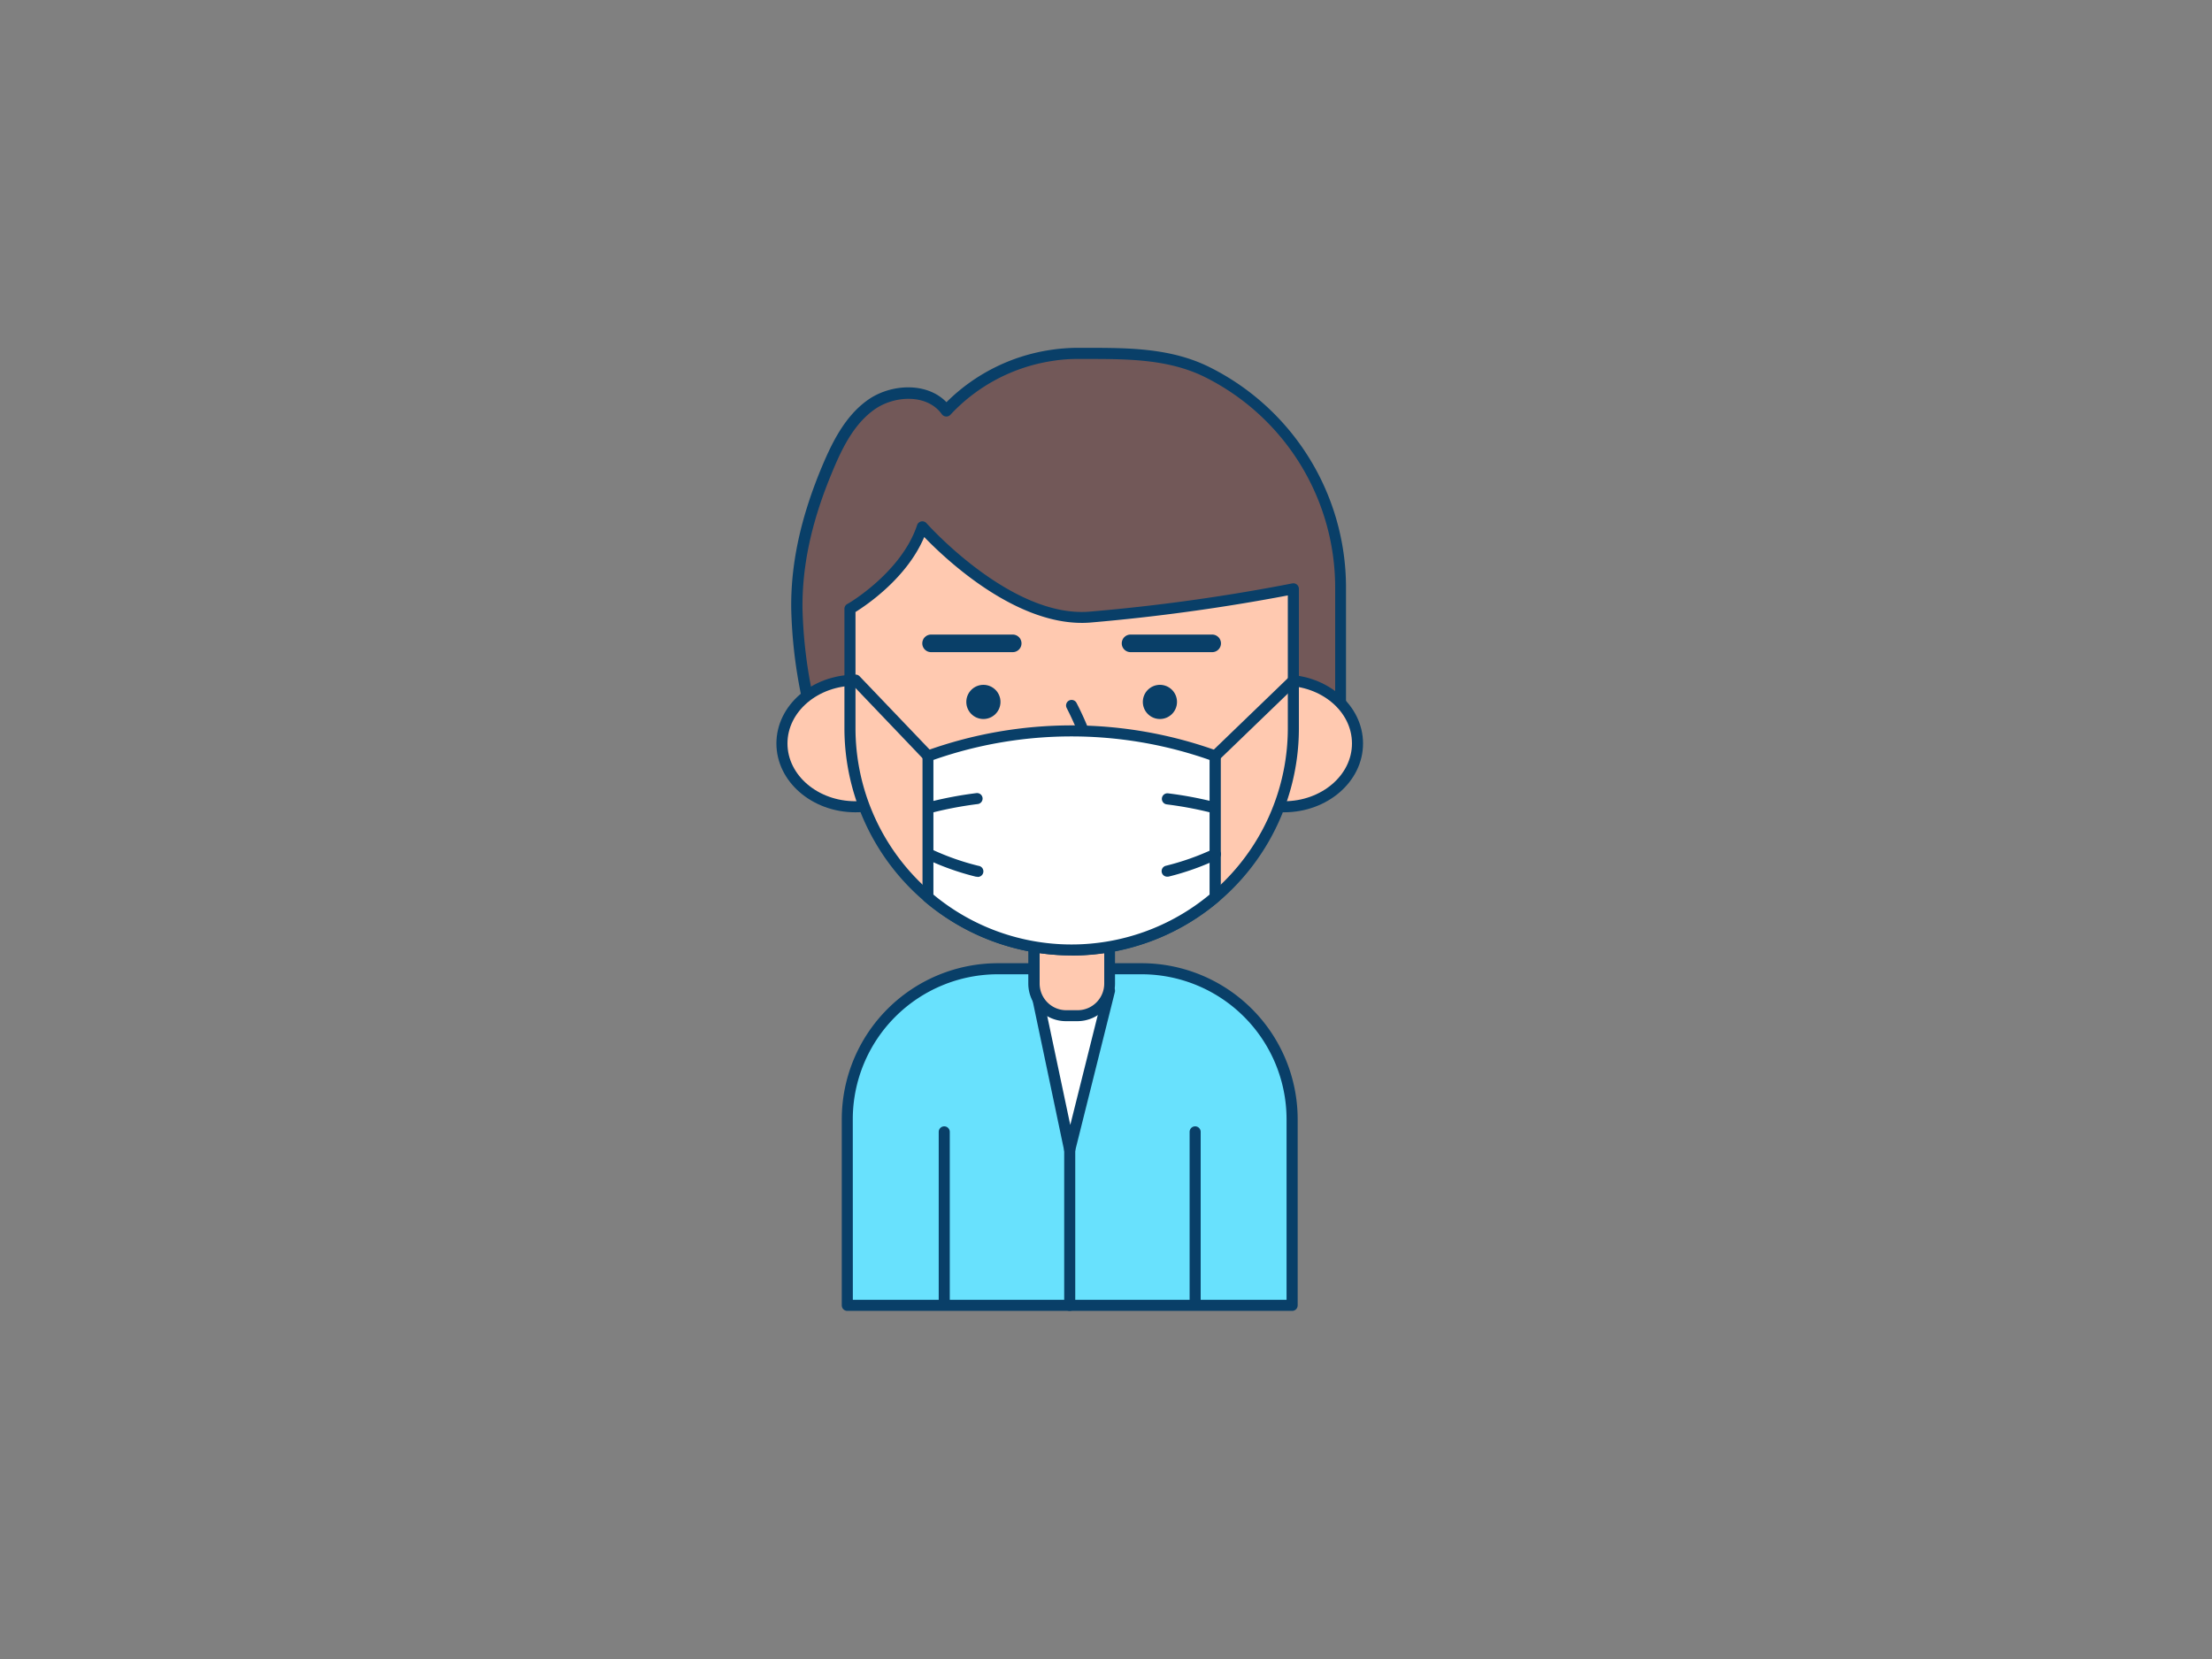 <svg xmlns="http://www.w3.org/2000/svg" viewBox="0 0 400 300"><rect x="0" y="0" width="400" height="300" fill="#808080" stroke="none"/><g id="_444_wearing_a_mask_outline" data-name="#444_wearing_a_mask_outline"><path d="M233.65,236.05V202.39a27.22,27.22,0,0,0-27.22-27.21h-26a27.22,27.22,0,0,0-27.22,27.21v33.66Z" fill="#68e1fd"/><path d="M233.65,237.05H153.22a1,1,0,0,1-1-1V202.39a28.24,28.24,0,0,1,28.22-28.21h26a28.24,28.24,0,0,1,28.22,28.21v33.66A1,1,0,0,1,233.65,237.05Zm-79.43-2h78.43V202.39a26.24,26.24,0,0,0-26.22-26.21h-26a26.24,26.24,0,0,0-26.22,26.21Z" fill="#093f68"/><polygon points="193.44 207.88 187.3 178.75 200.63 179.12 193.44 207.88" fill="#fff"/><path d="M193.44,208.88h0a1,1,0,0,1-1-.79L186.32,179a1,1,0,0,1,.22-.85,1,1,0,0,1,.79-.36l13.33.37a1,1,0,0,1,.77.39,1,1,0,0,1,.17.85l-7.19,28.76A1,1,0,0,1,193.44,208.88Zm-4.9-29.09,5,23.64,5.84-23.35Z" fill="#093f68"/><path d="M190,64.34A32.14,32.14,0,0,1,195.1,64c7.86,0,15.89-.2,23.06,3.3a43.61,43.61,0,0,1,24.28,38.86v32.22H146.56c-.55-1.9.3-4.13.38-6a26,26,0,0,0-.93-6.22,87.49,87.49,0,0,1-1.89-16c-.12-8.57,1.95-16.71,5.17-24.56,1.91-4.66,4.16-9.49,8.28-12.39s10.64-3,13.57,1.09A32.79,32.79,0,0,1,190,64.34Z" fill="#725858"/><path d="M242.44,139.33H146.56a1,1,0,0,1-1-.73,10,10,0,0,1,.08-4.4,14.73,14.73,0,0,0,.26-1.93,17.09,17.09,0,0,0-.62-4.6c-.1-.46-.2-.92-.29-1.38a87.43,87.43,0,0,1-1.91-16.15c-.11-7.92,1.6-16.08,5.24-25,1.89-4.59,4.26-9.75,8.63-12.83,4.09-2.89,10.62-3.29,14.2.42a33.73,33.73,0,0,1,18.67-9.43h0a33.12,33.12,0,0,1,5.24-.4h1.4c7.45,0,15.14,0,22.1,3.41a44.52,44.52,0,0,1,24.84,39.75v32.22A1,1,0,0,1,242.44,139.33Zm-95.05-2h94.05V106.11a42.53,42.53,0,0,0-23.71-38c-6.55-3.2-14-3.2-21.23-3.2h-1.4a28.39,28.39,0,0,0-4.93.38h0A31.63,31.63,0,0,0,171.87,75a1,1,0,0,1-.8.32,1,1,0,0,1-.75-.41c-2.65-3.71-8.54-3.43-12.18-.87-3.92,2.78-6.07,7.43-7.93,12-3.53,8.61-5.2,16.51-5.09,24.16A85.93,85.93,0,0,0,147,125.89c.09.45.19.9.29,1.34a19.55,19.55,0,0,1,.66,5.13,18.06,18.06,0,0,1-.28,2.18A11.36,11.36,0,0,0,147.39,137.33Z" fill="#093f68"/><path d="M186.95,170h13.68a0,0,0,0,1,0,0v7.87a5.81,5.81,0,0,1-5.81,5.81h-2.06a5.81,5.81,0,0,1-5.81-5.81V170A0,0,0,0,1,186.95,170Z" fill="#ffc9b0"/><path d="M194.82,184.66h-2.06a6.81,6.81,0,0,1-6.81-6.81V170a1,1,0,0,1,1-1h13.68a1,1,0,0,1,1,1v7.87A6.81,6.81,0,0,1,194.82,184.66ZM188,171v6.87a4.82,4.82,0,0,0,4.81,4.81h2.06a4.82,4.82,0,0,0,4.81-4.81V171Z" fill="#093f68"/><ellipse cx="154.69" cy="134.44" rx="13.29" ry="11.45" fill="#ffc9b0"/><path d="M154.69,146.89c-7.88,0-14.29-5.58-14.29-12.45S146.81,122,154.69,122,169,127.57,169,134.44,162.57,146.89,154.69,146.89Zm0-22.9c-6.78,0-12.29,4.69-12.29,10.45s5.51,10.45,12.29,10.45S167,140.21,167,134.44,161.47,124,154.69,124Z" fill="#093f68"/><ellipse cx="232.18" cy="134.44" rx="13.29" ry="11.45" fill="#ffc9b0"/><path d="M232.18,146.89c-7.88,0-14.29-5.58-14.29-12.45S224.3,122,232.18,122s14.3,5.58,14.3,12.45S240.06,146.89,232.18,146.89Zm0-22.9c-6.77,0-12.29,4.69-12.29,10.45s5.52,10.45,12.29,10.45,12.3-4.68,12.3-10.45S239,124,232.18,124Z" fill="#093f68"/><path d="M233.88,106.47v25.21a40.09,40.09,0,0,1-80.18,0V110.1s10.09-5.76,13.09-14.83c0,0,15.41,17.52,30.26,16.33A343.88,343.88,0,0,0,233.88,106.47Z" fill="#ffc9b0"/><path d="M193.79,172.77a41.09,41.09,0,0,1-41.09-41.09V110.1a1,1,0,0,1,.5-.87c.1,0,9.8-5.69,12.64-14.27a1,1,0,0,1,1.7-.35c.15.17,15.29,17.13,29.43,16a343.35,343.35,0,0,0,36.71-5.11,1,1,0,0,1,1.2,1v25.21a41.09,41.09,0,0,1-41.09,41.09Zm-39.09-62.1v21a39.09,39.09,0,0,0,78.18,0v-24a352.33,352.33,0,0,1-35.75,4.91c-13,1-26.12-11.44-30-15.47C164,104.52,156.7,109.42,154.7,110.67Z" fill="#093f68"/><path d="M193.6,139.33A22.42,22.42,0,0,1,190,139a1,1,0,0,1-.81-1.16,1,1,0,0,1,1.16-.81,17.1,17.1,0,0,0,5.66,0c.36-.91-1.06-5-3.12-9a1,1,0,0,1,1.78-.92c1,1.93,4.2,8.4,3.14,10.78a1.88,1.88,0,0,1-1.24,1.05A12.89,12.89,0,0,1,193.6,139.33Z" fill="#093f68"/><path d="M170.75,236.11a1,1,0,0,1-1-1V204.68a1,1,0,0,1,2,0v30.43A1,1,0,0,1,170.75,236.11Z" fill="#093f68"/><path d="M216.12,236.11a1,1,0,0,1-1-1V204.68a1,1,0,0,1,2,0v30.43A1,1,0,0,1,216.12,236.11Z" fill="#093f68"/><path d="M219.76,136.71v25.51a40.09,40.09,0,0,1-51.94,0V136.71A76.83,76.83,0,0,1,219.76,136.71Z" fill="#fff"/><path d="M193.79,172.77A41.17,41.17,0,0,1,167.17,163a1,1,0,0,1-.35-.76V136.71a1,1,0,0,1,.66-.94,77.58,77.58,0,0,1,52.62,0,1,1,0,0,1,.66.94v25.51a1,1,0,0,1-.35.76A41.17,41.17,0,0,1,193.79,172.77Zm-25-11a39.07,39.07,0,0,0,49.94,0V137.42a75.44,75.44,0,0,0-49.94,0Z" fill="#093f68"/><path d="M167.82,137.71a1,1,0,0,1-.72-.31L154,123.68a1,1,0,1,1,1.44-1.39L168.54,136a1,1,0,0,1,0,1.41A1,1,0,0,1,167.82,137.71Z" fill="#093f68"/><path d="M219.76,137.71a1,1,0,0,1-.72-.31,1,1,0,0,1,0-1.41l14.12-13.62a1,1,0,0,1,1.41,0,1,1,0,0,1,0,1.42l-14.12,13.62A1,1,0,0,1,219.76,137.71Z" fill="#093f68"/><path d="M168.82,146.89a1,1,0,0,1-.25-2,69.19,69.19,0,0,1,8-1.47,1,1,0,0,1,1.11.88,1,1,0,0,1-.89,1.1,68.2,68.2,0,0,0-7.75,1.43Z" fill="#093f68"/><path d="M176.7,158.53a1,1,0,0,1-.24,0,47.64,47.64,0,0,1-8.93-3.17,1,1,0,0,1,.9-1.79,45.69,45.69,0,0,0,8.51,3,1,1,0,0,1-.24,2Z" fill="#093f68"/><path d="M219,146.89a1.07,1.07,0,0,1-.25,0,67.69,67.69,0,0,0-7.75-1.43,1,1,0,1,1,.22-2,68.71,68.71,0,0,1,8,1.47,1,1,0,0,1-.24,2Z" fill="#093f68"/><path d="M211.09,158.53a1,1,0,0,1-1-.75,1,1,0,0,1,.73-1.22,46.32,46.32,0,0,0,8.52-3,1,1,0,0,1,1.34.45,1,1,0,0,1-.45,1.34,47.37,47.37,0,0,1-8.92,3.17Z" fill="#093f68"/><circle cx="177.83" cy="126.93" r="3.09" fill="#093f68"/><circle cx="209.75" cy="126.93" r="3.09" fill="#093f68"/><path d="M183.13,117.93h0l-14.76,0a1.59,1.59,0,0,1,0-3.18h0l14.76,0a1.59,1.59,0,0,1,0,3.18Z" fill="#093f68"/><path d="M219.2,117.93h0l-14.76,0a1.59,1.59,0,0,1,0-3.18h0l14.76,0a1.59,1.59,0,0,1,0,3.18Z" fill="#093f68"/><path d="M193.44,237.05a1,1,0,0,1-1-1V207.88a1,1,0,0,1,2,0v28.17A1,1,0,0,1,193.44,237.05Z" fill="#093f68"/></g></svg>